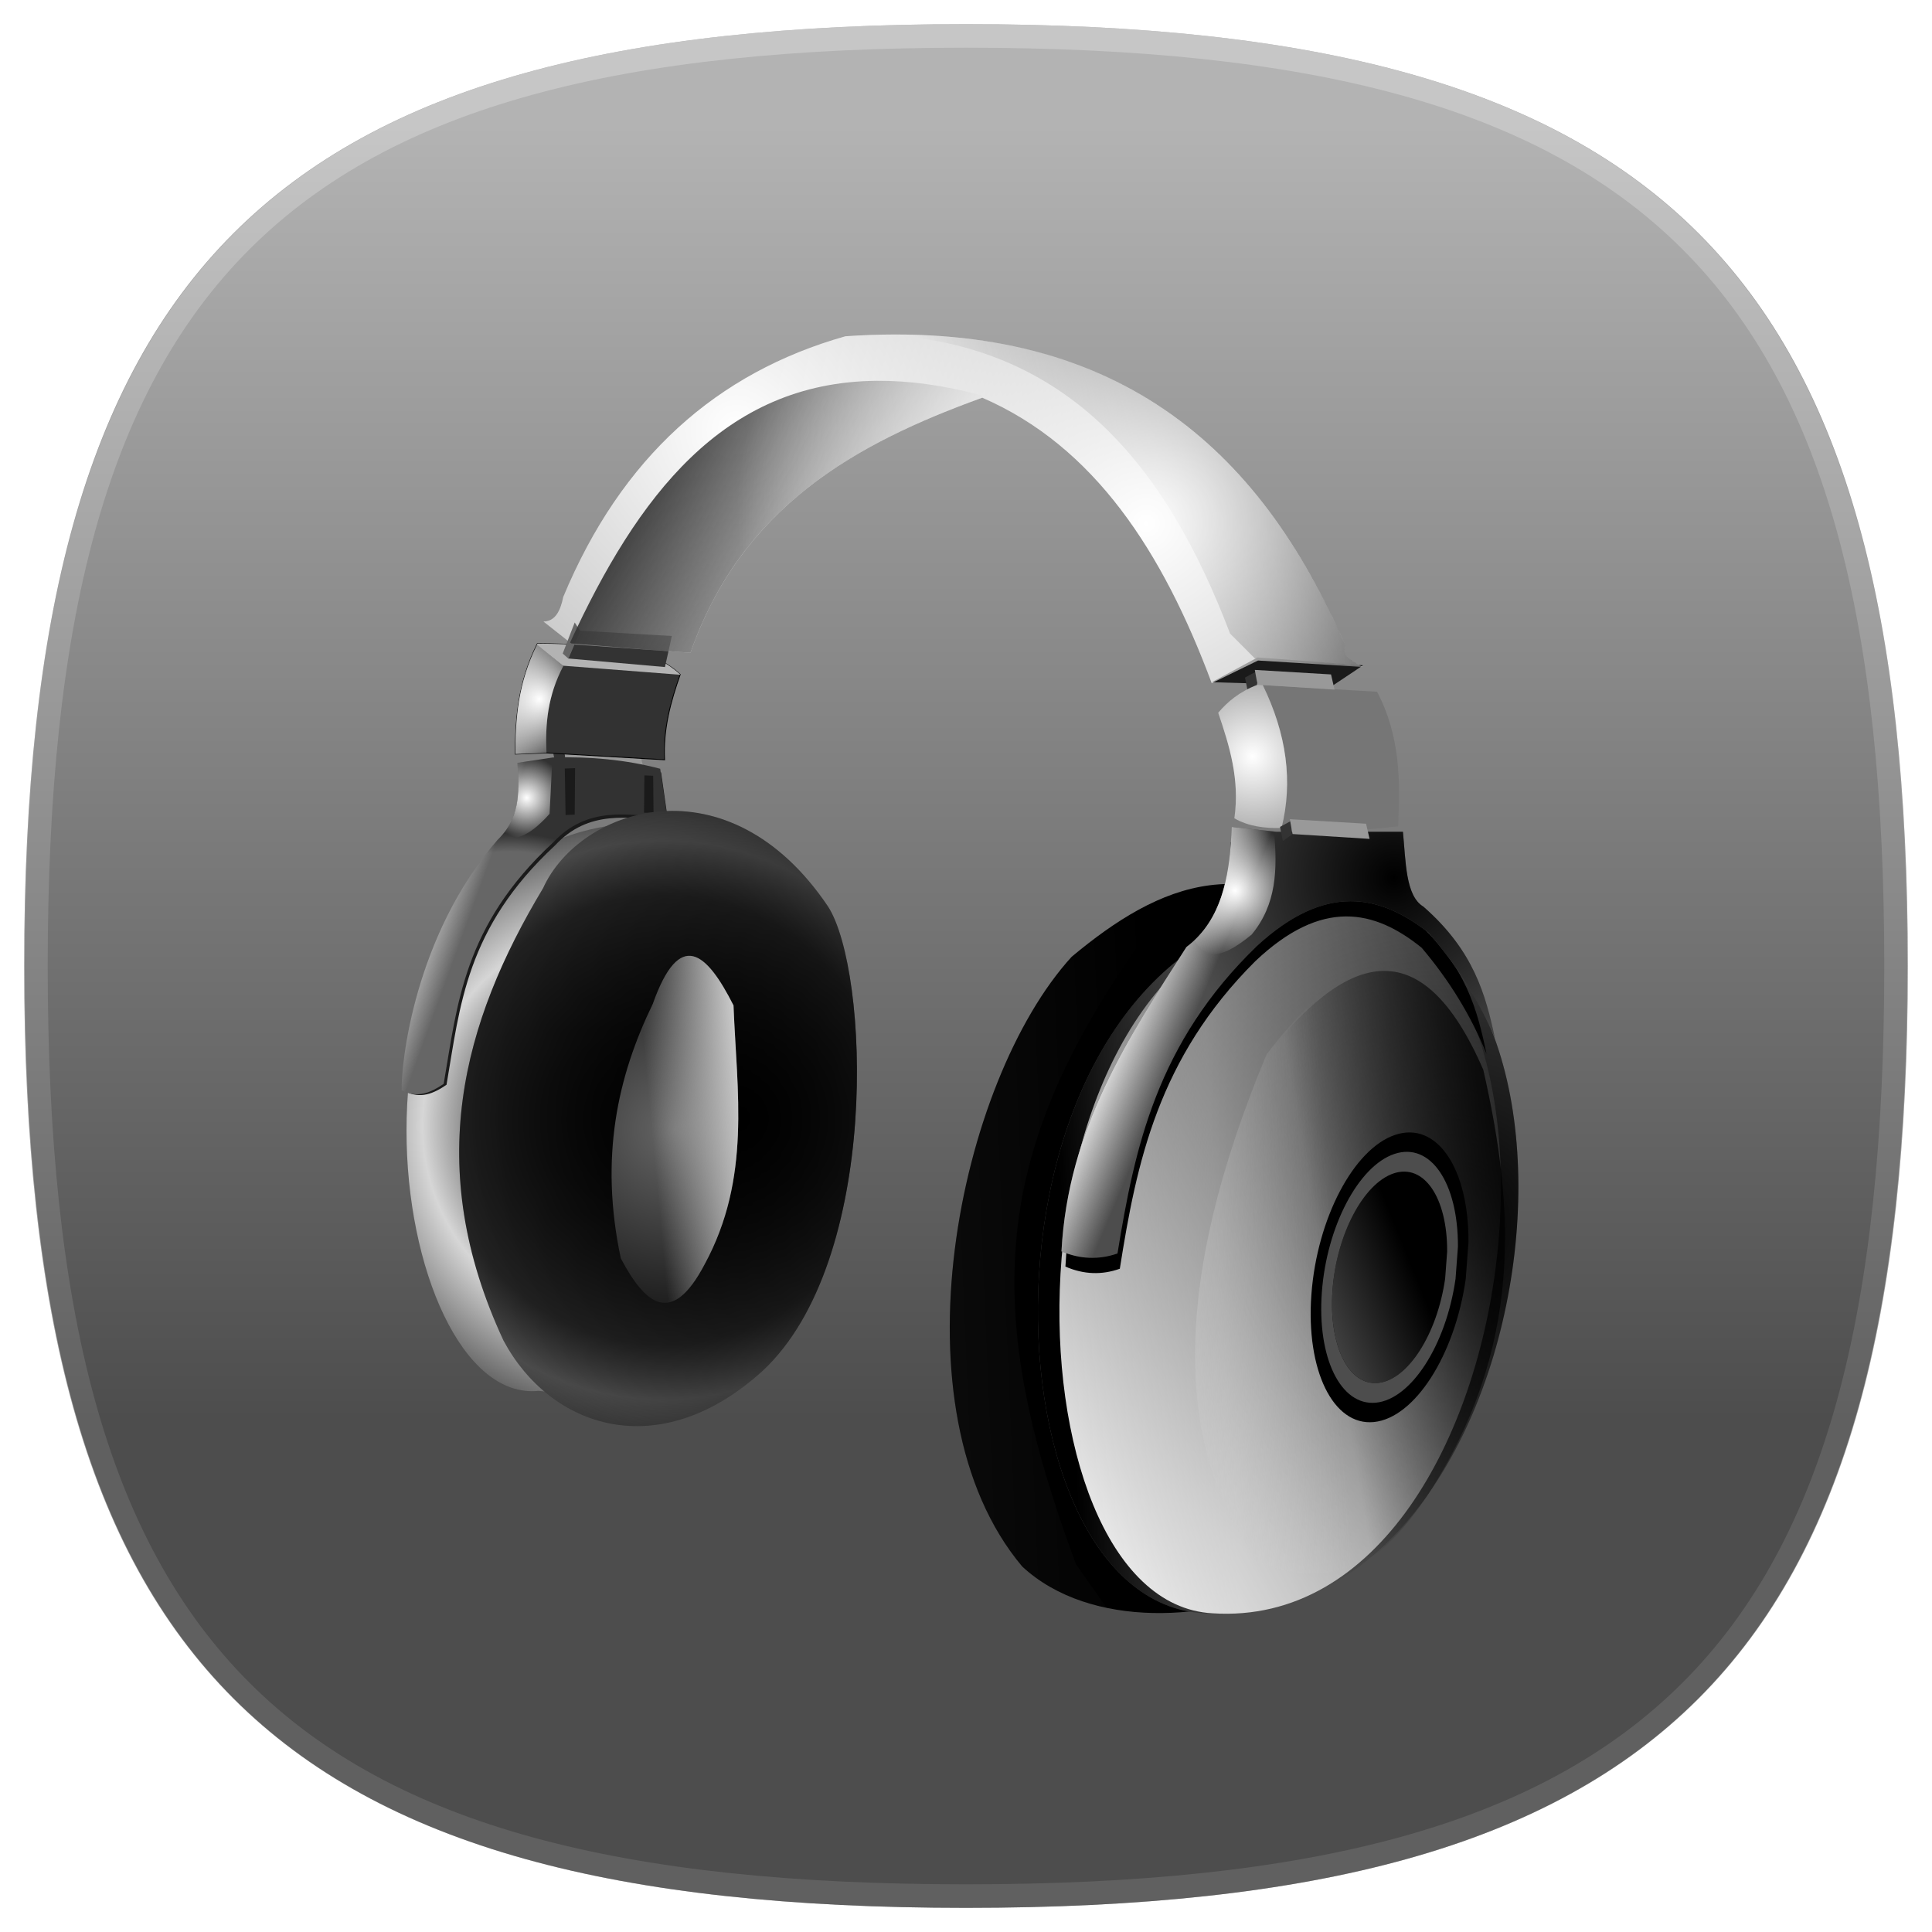 <?xml version="1.0" encoding="UTF-8"?>
<svg xmlns="http://www.w3.org/2000/svg" version="1.1" height="80" width="80">
 <defs>
  <linearGradient id="hicg_overlay_grad" gradientUnits="userSpaceOnUse" x1="39.999" y1="5.182" x2="39.999" y2="58.802">
   <stop offset="0" style="stop-color:#FFFFFF"/>
   <stop offset="1" style="stop-color:#000000"/>
  </linearGradient>
  <filter id="hicg_drop_shadow">
    <feOffset in="SourceAlpha" dx="0" dy="4"/>
    <feGaussianBlur stdDeviation="4"/>
	<feColorMatrix type="matrix" values="1 0 0 0 0  0 1 0 0 0  0 0 1 0 0  0 0 0 0.5 0" result="shadow"/>
    <feBlend in="SourceGraphic" in2="shadow" mode="normal"/>
  </filter>
 </defs>
 <g>
  <path id="hicg_background" fill="#808080" d="M79,40c0,28.893-10.105,39-39,39S1,68.893,1,40C1,11.106,11.105,1,40,1S79,11.106,79,40z"/>
  <path id="hicg_highlight" fill="#fff" opacity="0.25" d="M39.999,1C11.105,1,1,11.106,1,40c0,28.893,10.105,39,38.999,39   C68.896,79,79,68.893,79,40C79,11.106,68.896,1,39.999,1z M39.999,78.025C11.57,78.025,1.976,68.43,1.976,40   c0-28.429,9.595-38.024,38.023-38.024c28.43,0,38.024,9.596,38.024,38.024C78.023,68.43,68.429,78.025,39.999,78.025z"/>
  <path id="hicg_overlay" opacity="0.4" fill="url(#hicg_overlay_grad)" d="M78.977,40c0,28.893-10.1,39-38.977,39S1.023,68.893,1.023,40c0-28.894,10.1-39,38.977-39S78.977,11.106,78.977,40z"/>
 </g>
<g transform="translate(13, 13) scale(0.06)" filter="url(#hicg_drop_shadow)">
 <defs xmlns="http://www.w3.org/2000/svg">
  <clipPath id="Clip0">
   <path d="M0 0 L912.629 0 L912.629 909.006 L0 909.006 L0 0 Z" transform="translate(0.73, -1.354)"/>
  </clipPath>
  <clipPath id="Clip1">
   <path d="M0 0 L912.629 0 L912.629 909.006 L0 909.006 L0 0 Z" transform="translate(0.73, -1.354)"/>
  </clipPath>
  <clipPath id="Clip2">
   <path d="M0 0 L912.629 0 L912.629 909.006 L0 909.006 L0 0 Z" transform="translate(0.73, -1.354)"/>
  </clipPath>
  <clipPath id="Clip3">
   <path d="M0 0 L61.804 0 L61.804 15.07 L0 15.07 L0 0 Z" transform="translate(165.227, 294.226)"/>
  </clipPath>
  <clipPath id="Clip4">
   <path d="M0 0 L61.804 0 L61.804 15.07 L0 15.07 L0 0 Z" transform="translate(165.227, 294.226)"/>
  </clipPath>
  <radialGradient cx="214.282" cy="260.843" id="Grad0" r="237.045" gradientUnits="userSpaceOnUse">
   <stop offset="0%" stop-color="#999999" stop-opacity="1"/>
   <stop offset="33.704%" stop-color="#434343" stop-opacity="1"/>
   <stop offset="59.091%" stop-color="#d6d6d6" stop-opacity="1"/>
   <stop offset="88.261%" stop-color="#515151" stop-opacity="1"/>
   <stop offset="100%" stop-color="#999999" stop-opacity="1"/>
  </radialGradient>
  <radialGradient cx="75.866" cy="170.976" id="Grad1" r="118.041" gradientUnits="userSpaceOnUse">
   <stop offset="0%" stop-color="#666666" stop-opacity="1"/>
   <stop offset="89.137%" stop-color="#666666" stop-opacity="1"/>
   <stop offset="100%" stop-color="#323232" stop-opacity="1"/>
  </radialGradient>
  <linearGradient id="Grad2" y1="39.505" x1="-10.753" y2="45.452" gradientUnits="userSpaceOnUse" x2="41.286">
   <stop offset="0%" stop-color="#cccccc" stop-opacity="1"/>
   <stop offset="100%" stop-color="#cccccc" stop-opacity="0"/>
  </linearGradient>
  <linearGradient id="Grad3" y1="169.698" x1="-13.298" y2="182.314" gradientUnits="userSpaceOnUse" x2="21.396">
   <stop offset="0%" stop-color="#e6e6e6" stop-opacity="1"/>
   <stop offset="100%" stop-color="#e6e6e6" stop-opacity="0"/>
  </linearGradient>
  <radialGradient cx="165.638" cy="249.735" id="Grad4" r="243.934" gradientUnits="userSpaceOnUse">
   <stop offset="0%" stop-color="#000000" stop-opacity="1"/>
   <stop offset="63.509%" stop-color="#292929" stop-opacity="1"/>
   <stop offset="79.076%" stop-color="#515151" stop-opacity="1"/>
   <stop offset="97.429%" stop-color="#202020" stop-opacity="1"/>
   <stop offset="100%" stop-color="#000000" stop-opacity="1"/>
  </radialGradient>
  <radialGradient cx="133.127" cy="77.291" id="Grad5" r="282.63" gradientUnits="userSpaceOnUse">
   <stop offset="0%" stop-color="#ffffff" stop-opacity="1"/>
   <stop offset="100%" stop-color="#ffffff" stop-opacity="0"/>
  </radialGradient>
  <linearGradient id="Grad6" y1="68.535" x1="37.106" y2="161.052" gradientUnits="userSpaceOnUse" x2="207.422">
   <stop offset="0%" stop-color="#333333" stop-opacity="1"/>
   <stop offset="100%" stop-color="#333333" stop-opacity="0"/>
  </linearGradient>
  <linearGradient id="Grad7" y1="111.086" x1="321.613" y2="180.474" gradientUnits="userSpaceOnUse" x2="73.498">
   <stop offset="0%" stop-color="#1a1a1a" stop-opacity="1"/>
   <stop offset="100%" stop-color="#1a1a1a" stop-opacity="0"/>
  </linearGradient>
  <clipPath id="Clip5">
   <path d="M0 0 L61.804 0 L61.804 15.07 L0 15.07 L0 0 Z" transform="translate(642.533, 241.66)"/>
  </clipPath>
  <clipPath id="Clip6">
   <path d="M0 0 L61.804 0 L61.804 15.07 L0 15.07 L0 0 Z" transform="translate(642.533, 241.66)"/>
  </clipPath>
  <radialGradient cx="219.257" cy="248.684" id="Grad8" r="243.934" gradientUnits="userSpaceOnUse">
   <stop offset="0%" stop-color="#000000" stop-opacity="1"/>
   <stop offset="100%" stop-color="#000000" stop-opacity="0"/>
  </radialGradient>
  <radialGradient cx="52.142" cy="138.872" id="Grad9" r="137.527" gradientUnits="userSpaceOnUse">
   <stop offset="0%" stop-color="#666666" stop-opacity="1"/>
   <stop offset="100%" stop-color="#151515" stop-opacity="1"/>
  </radialGradient>
  <linearGradient id="Grad10" y1="149.829" x1="102.26" y2="155.89" gradientUnits="userSpaceOnUse" x2="37.61">
   <stop offset="0%" stop-color="#cccccc" stop-opacity="1"/>
   <stop offset="100%" stop-color="#cccccc" stop-opacity="0"/>
  </linearGradient>
  <linearGradient id="Grad11" y1="326.918" x1="13.843" y2="319.484" gradientUnits="userSpaceOnUse" x2="189.287">
   <stop offset="0%" stop-color="#4d4d4d" stop-opacity="1"/>
   <stop offset="100%" stop-color="#4d4d4d" stop-opacity="0"/>
  </linearGradient>
  <linearGradient id="Grad12" y1="335.346" x1="74.593" y2="329.038" gradientUnits="userSpaceOnUse" x2="181.829">
   <stop offset="0%" stop-color="#000000" stop-opacity="1"/>
   <stop offset="100%" stop-color="#000000" stop-opacity="0"/>
  </linearGradient>
  <radialGradient cx="336.899" cy="246.729" id="Grad13" r="264.517" gradientUnits="userSpaceOnUse">
   <stop offset="0%" stop-color="#000000" stop-opacity="1"/>
   <stop offset="100%" stop-color="#000000" stop-opacity="0"/>
  </radialGradient>
  <linearGradient id="Grad14" y1="377.681" x1="-18.341" y2="151.748" gradientUnits="userSpaceOnUse" x2="386.168">
   <stop offset="0%" stop-color="#ffffff" stop-opacity="1"/>
   <stop offset="100%" stop-color="#ffffff" stop-opacity="0"/>
  </linearGradient>
  <linearGradient id="Grad15" y1="284.176" x1="5.461" y2="276.742" gradientUnits="userSpaceOnUse" x2="113.998">
   <stop offset="0%" stop-color="#cccccc" stop-opacity="1"/>
   <stop offset="100%" stop-color="#cccccc" stop-opacity="0"/>
  </linearGradient>
  <linearGradient id="Grad16" y1="168.205" x1="267.14" y2="196.454" gradientUnits="userSpaceOnUse" x2="100.617">
   <stop offset="0%" stop-color="#000000" stop-opacity="1"/>
   <stop offset="100%" stop-color="#000000" stop-opacity="0"/>
  </linearGradient>
  <radialGradient cx="229.512" cy="35.156" id="Grad17" r="149.61" gradientUnits="userSpaceOnUse">
   <stop offset="0%" stop-color="#000000" stop-opacity="1"/>
   <stop offset="100%" stop-color="#000000" stop-opacity="0"/>
  </radialGradient>
  <linearGradient id="Grad18" y1="170.49" x1="28.1" y2="187.312" gradientUnits="userSpaceOnUse" x2="68.05">
   <stop offset="0%" stop-color="#e6e6e6" stop-opacity="1"/>
   <stop offset="100%" stop-color="#e6e6e6" stop-opacity="0"/>
  </linearGradient>
  <clipPath id="Clip7">
   <path d="M0 0 L61.804 0 L61.804 15.07 L0 15.07 L0 0 Z" transform="translate(666.714, 344.69)"/>
  </clipPath>
  <clipPath id="Clip8">
   <path d="M0 0 L61.804 0 L61.804 15.07 L0 15.07 L0 0 Z" transform="translate(666.714, 344.69)"/>
  </clipPath>
  <radialGradient cx="27.97" cy="43.91" id="Grad19" r="47.275" gradientUnits="userSpaceOnUse">
   <stop offset="0%" stop-color="#ffffff" stop-opacity="1"/>
   <stop offset="100%" stop-color="#ffffff" stop-opacity="0"/>
  </radialGradient>
  <linearGradient id="Grad20" y1="113.198" x1="-15.111" y2="81.975" gradientUnits="userSpaceOnUse" x2="62.204">
   <stop offset="0%" stop-color="#4d4d4d" stop-opacity="1"/>
   <stop offset="100%" stop-color="#4d4d4d" stop-opacity="0"/>
  </linearGradient>
  <radialGradient cx="16.558" cy="37.912" id="Grad21" r="37.912" gradientUnits="userSpaceOnUse">
   <stop offset="0%" stop-color="#ffffff" stop-opacity="1"/>
   <stop offset="100%" stop-color="#ffffff" stop-opacity="0"/>
  </radialGradient>
  <radialGradient cx="17.754" cy="27.76" id="Grad22" r="28.482" gradientUnits="userSpaceOnUse">
   <stop offset="0%" stop-color="#ffffff" stop-opacity="1"/>
   <stop offset="100%" stop-color="#ffffff" stop-opacity="0"/>
  </radialGradient>
  <radialGradient cx="415.97" cy="141.941" id="Grad23" r="282.63" gradientUnits="userSpaceOnUse">
   <stop offset="0%" stop-color="#ffffff" stop-opacity="1"/>
   <stop offset="100%" stop-color="#ffffff" stop-opacity="0"/>
  </radialGradient>
  <radialGradient cx="23.779" cy="49.453" id="Grad24" r="49.583" gradientUnits="userSpaceOnUse">
   <stop offset="0%" stop-color="#ffffff" stop-opacity="1"/>
   <stop offset="100%" stop-color="#ffffff" stop-opacity="0"/>
  </radialGradient>
 </defs>
 <g xmlns="http://www.w3.org/2000/svg" id="Background">
  <g id="svg2" clip-path="url(#Clip0)">
   <g id="layer1" clip-path="url(#Clip1)">
    <g id="g4060" clip-path="url(#Clip2)">
     <path style="fill:#b3b3b3; fill-rule:nonzero;stroke:none;" id=" path3998" d="M2.84217e-14 209.625 L19.975 225.395 L101.454 231.178 C136.374 130.746 214.925 86.872 302.837 55.134 C380.061 88.582 427.429 161.387 461.183 252.137 L493.149 236.525 L565.259 240.985 C558.761 237.043 550.404 233.844 553.365 226.117 C494.26 88.646 394.04 0 208.425 12.76 C119.711 37.772 53.801 96.291 13.652 192.664 C11.679 202.614 7.899 209.552 0 209.625 L2.84217e-14 209.625 Z" transform="translate(158.406, -1.354)"/>
     <path style="fill:#000000; fill-rule:nonzero;stroke:none;" id=" path4081" d="M125.354 79.361 C46.993 165.135 0 391.616 91.157 500.129 C138.3 544.018 223.685 537.982 274.035 512.023 L333.508 73.414 C249.762 0 185.558 29.18 125.354 79.361 Z" transform="translate(397.592, 360.247)"/>
     <g id="g4029" clip-path="url(#Clip3)">
      <g id="g4031" clip-path="url(#Clip4)">
       <path style="fill:#333333; fill-rule:nonzero;stroke:none;" id=" path4033" d="M0 4.243 L1.96 14.019 L8.279 9.559 L7.832 0 L0 4.243 Z" transform="translate(165.227, 295.278)"/>
       <path style="fill:#999999; fill-rule:nonzero;stroke:none;" id=" path4035" d="M0 0 L1.869 10.238 L55.023 13.584 L52.602 3.117 L0 0 Z" transform="translate(172.008, 294.226)"/>
      </g>
     </g>
     <path style="fill:url(#Grad0); fill-rule:nonzero;stroke:none;" id=" path2983" d="M154.259 443.605 C49.097 454.413 0 83.659 203.671 53.559 C407.347 0 424.808 474.091 154.259 443.605 Z" transform="translate(0.73, 295.591)"/>
     <path style="fill:#1a1a1a; fill-rule:nonzero;stroke:none;" id=" path3824" d="M182.148 41.939 C155.026 39.675 127.397 33.743 104.054 58.891 C42.573 115.917 38.596 169.805 29.276 223.984 C20.455 230.004 11.307 234.056 0.543 228.407 C0 210.495 9.169 122.592 66.112 57.048 C82.312 41.426 80.743 22.841 79.742 4.351 L104.054 0.665 C129.416 0 153.961 2.195 177.359 8.404 L182.148 41.939 Z" transform="translate(62.224, 303.986)"/>
     <path style="fill:url(#Grad1); fill-rule:nonzero;stroke:none;" id=" path2993" d="M183.797 42.302 C156.429 40.018 128.551 34.035 104.996 59.4 C42.959 116.92 38.946 171.274 29.541 225.923 C20.64 231.995 11.41 236.082 0.548 230.384 C0 212.317 9.252 123.653 66.711 57.542 C83.057 41.784 81.474 23.038 80.464 4.388 L104.996 0.671 C130.588 0 155.355 2.214 178.965 8.477 L183.797 42.302 Z" transform="translate(59.999, 301.407)"/>
     <path style="fill:#1a1a1a; fill-rule:nonzero;stroke:none;" id=" path2997" d="M0 0.263 L7.097 0 L6.834 32.066 L0.526 32.329 L0 0.263 Z" transform="translate(173.125, 309.462)"/>
     <path style="fill:#1a1a1a; fill-rule:nonzero;stroke:none;" id=" path2999" d="M0.263 0 L0 25.758 L6.571 25.758 L6.308 0.263 L0.263 0 Z" transform="translate(227.794, 314.456)"/>
     <path style="fill:#323232; fill-rule:nonzero;stroke:#000000; stroke-width:0.589; stroke-linecap:butt; stroke-linejoin:miter; stroke-dasharray:none;" id=" path3001" d="M15.244 0 C39.951 0.115 64.657 1.733 89.364 6.045 C100.334 11.127 108.444 16.208 113.807 21.29 C107.281 39.848 101.935 58.835 103.031 80.164 L21.552 75.433 L0 76.222 C0.084 51.604 2.009 26.695 15.244 0 L15.244 0 Z" transform="translate(138.956, 223.516)"/>
     <path style="fill:url(#Grad2); fill-rule:nonzero;stroke:none;" id=" path3003" d="M15.064 0 C2.003 26.547 0.083 51.327 0 75.824 L21.549 75.042 C20.573 55.348 22.334 35.496 33.117 15.11 C33.117 15.11 22.274 6.04 15.064 5.68434e-14 L15.064 0 Z" transform="translate(138.95, 223.916)"/>
     <path style="fill:#767676; fill-rule:nonzero;stroke:none;" id=" path3023" d="M0 19.329 C6.542 11.634 14.675 4.736 27.134 0 L109.652 4.832 C125.602 35.19 125.77 66.424 124.149 97.758 C97.386 100.684 70.624 102.79 43.861 98.873 C32.11 99.186 20.928 97.792 11.151 92.182 C14.999 65.376 7.821 42.245 0 19.329 L0 19.329 Z" transform="translate(624.049, 251.898)"/>
     <path style="fill:url(#Grad3); fill-rule:nonzero;stroke:none;" id=" path3848" d="M183.797 42.302 C156.429 40.018 128.551 34.035 104.996 59.4 C42.959 116.92 38.946 171.274 29.541 225.923 C20.64 231.995 11.41 236.082 0.548 230.384 C0 212.317 9.252 123.653 66.711 57.542 C83.057 41.784 81.474 23.038 80.464 4.388 L104.996 0.671 C130.588 0 155.355 2.214 178.965 8.477 L183.797 42.302 Z" transform="translate(59.999, 301.407)"/>
     <path style="fill:url(#Grad4); fill-rule:nonzero;stroke:none;" id=" path2989" d="M279.743 102.306 C210.794 0 108.553 33.738 83.144 89.69 C27.412 182.49 0 282.07 55.809 401.936 C88.087 462.194 162.883 487.868 234.536 422.963 C316.561 346.705 308.152 146.157 279.743 102.306 L279.743 102.306 Z" transform="translate(74.999, 302.565)"/>
     <path style="fill:#b3b3b3; fill-rule:nonzero;stroke:none;" id=" path3005" d="M0.299 0 C0.196 0.209 0.102 0.413 0 0.621 L17.915 15.225 L98.799 21.48 C98.823 21.412 98.844 21.341 98.868 21.273 C93.505 16.192 85.391 11.107 74.421 6.025 C49.715 1.713 25.005 0.115 0.299 0 Z" transform="translate(153.898, 223.525)"/>
     <path style="fill:#333333; fill-rule:nonzero;stroke:none;" id=" path3007" d="M8.148 0 L0 19.187 L66.891 25.101 L71.622 3.68 L8.148 0 Z" transform="translate(175.359, 214.579)"/>
     <path style="fill:url(#Grad5); fill-rule:nonzero;stroke:none;" id=" path3011" d="M2.84217e-14 209.625 L19.975 225.395 L101.454 231.178 C136.374 130.746 214.925 86.872 302.837 55.134 C380.061 88.582 427.429 161.387 461.183 252.137 L493.149 236.525 L565.259 240.985 C558.761 237.043 550.404 233.844 553.365 226.117 C494.26 88.646 394.04 0 208.425 12.76 C119.711 37.772 53.801 96.291 13.652 192.664 C11.679 202.614 7.899 209.552 0 209.625 L2.84217e-14 209.625 Z" transform="translate(158.406, -1.354)"/>
     <path style="fill:#666666; fill-rule:nonzero;stroke:none;" id=" path3009" d="M12.09 5.914 L3.943 24.969 L0 21.421 L8.279 0 L12.09 5.914 Z" transform="translate(171.679, 208.928)"/>
     <path style="fill:url(#Grad6); fill-rule:nonzero;stroke:none;" id=" path3013" d="M211.719 0.178 C105.392 1.033 46.328 80.327 0 180.781 L0.782 181.402 L53.148 185.725 L83.092 187.864 C117.997 87.477 196.505 43.596 284.37 11.861 L284.485 10.32 C257.982 3.201 233.826 0 211.719 0.178 Z" transform="translate(176.758, 41.962)"/>
     <path style="fill:url(#Grad7); fill-rule:nonzero;stroke:none;" id=" path3015" d="M7.957 0.271 C5.328 0.278 2.667 0.291 0 0.34 C128.262 7.15 195.83 91.628 239.547 206.655 L256.634 223.765 L328.825 228.457 C322.805 225.027 316.431 221.737 319.074 214.842 C263.663 85.963 172.126 0 7.957 0.271 L7.957 0.271 Z" transform="translate(392.686, 9.925)"/>
     <path style="fill:#1a1a1a; fill-rule:nonzero;stroke:none;" id=" path3017" d="M0 17.074 L83.261 19.573 L104.449 5.414 L31.595 0 L0 17.074 Z" transform="translate(619.588, 233.069)"/>
     <g id="g4016" clip-path="url(#Clip5)">
      <g id="g3936" clip-path="url(#Clip6)">
       <path style="fill:#333333; fill-rule:nonzero;stroke:none;" id=" path3019" d="M0 4.243 L1.96 14.019 L8.279 9.559 L7.832 0 L0 4.243 Z" transform="translate(642.533, 242.711)"/>
       <path style="fill:#999999; fill-rule:nonzero;stroke:none;" id=" path3021" d="M0 0 L1.869 10.238 L55.023 13.584 L52.602 3.117 L0 0 Z" transform="translate(649.314, 241.66)"/>
      </g>
     </g>
     <path style="fill:#b3b3b3; fill-rule:nonzero;stroke:none;" id=" path3956" d="M27.138 5.68434e-14 C14.678 4.736 6.542 11.624 0 19.318 C7.821 42.235 15.002 65.37 11.154 92.176 C20.892 97.763 32.019 99.166 43.719 98.868 C51.652 66.999 47.266 34.111 30.771 0.207 L27.138 0 L27.138 5.68434e-14 Z" transform="translate(624.045, 251.905)"/>
     <path style="fill:url(#Grad8); fill-rule:nonzero;stroke:none;" id=" path4061" d="M279.743 102.306 C210.794 0 108.553 33.738 83.144 89.69 C27.412 182.49 0 282.07 55.809 401.936 C88.087 462.194 162.883 487.868 234.536 422.963 C316.561 346.705 308.152 146.157 279.743 102.306 L279.743 102.306 Z" transform="translate(74.999, 302.565)"/>
     <path style="fill:url(#Grad9); fill-rule:nonzero;stroke:none;" id=" path2991" d="M92.571 53.367 C73.997 16.606 55.424 0 36.85 52.315 C12.517 102.353 0 158.298 14.772 227.888 C31.764 260.099 50.035 275.054 72.596 232.094 C104.97 172.518 94.841 112.942 92.571 53.367 L92.571 53.367 Z" transform="translate(196.989, 419.841)"/>
     <path style="fill:url(#Grad10); fill-rule:nonzero;stroke:none;" id=" path4071" d="M92.571 53.367 C73.997 16.606 55.424 0 36.85 52.315 C12.517 102.353 0 158.298 14.772 227.888 C31.764 260.099 50.035 275.054 72.596 232.094 C104.97 172.518 94.841 112.942 92.571 53.367 L92.571 53.367 Z" transform="translate(196.989, 419.841)"/>
     <path style="fill:url(#Grad11); fill-rule:nonzero; fill-opacity:0.159;stroke:none;" id=" path4101" d="M177.354 0 C159.475 8.972 142.259 21.42 125.355 35.509 C46.995 121.283 0 347.767 91.157 456.279 C107.161 471.179 127.574 480.3 149.526 484.866 L128.322 454.785 C64.898 284.174 67.381 176.315 169.948 29.552 L177.354 0 Z" transform="translate(397.591, 404.105)"/>
     <path style="fill:#4d4d4d; fill-rule:nonzero;stroke:none;" id=" path3969" d="M168.255 514.1 C9.512 506.272 0 59.432 236.498 26.254 C467.099 0 417.336 529.035 168.255 514.1 Z" transform="translate(446.261, 378.617)"/>
     <path style="fill:url(#Grad12); fill-rule:nonzero;stroke:none;" id=" path4091" d="M168.255 514.1 C9.512 506.272 0 59.432 236.498 26.254 C467.099 0 417.336 529.035 168.255 514.1 Z" transform="translate(446.261, 378.617)"/>
     <path style="fill:url(#Grad13); fill-rule:nonzero;stroke:none;" id=" path2985" d="M168.255 514.1 C9.512 506.272 0 59.432 236.498 26.254 C467.099 0 417.336 529.035 168.255 514.1 Z" transform="translate(446.261, 378.617)"/>
     <path style="fill:url(#Grad14); fill-rule:nonzero;stroke:none;" id=" path4115" d="M154.597 514.1 C8.74 506.272 0 59.432 217.3 26.254 C429.182 0 383.459 529.035 154.597 514.1 Z" transform="translate(465.459, 378.617)"/>
     <path style="fill:url(#Grad15); fill-rule:nonzero; fill-opacity:0.394;stroke:none;" id=" path3031" d="M65.702 92.714 C122.677 18.429 175.147 0 218.146 99.022 C239.718 193.908 246.44 290.187 179.246 393.395 C149.983 435.823 116.118 467.073 59.394 442.808 C1.764 364.122 0 249.884 65.702 92.714 L65.702 92.714 Z" transform="translate(591.825, 414.137)"/>
     <path style="fill:url(#Grad16); fill-rule:nonzero;stroke:none;" id=" path4125" d="M65.702 92.714 C122.677 18.429 175.147 0 218.146 99.022 C239.718 193.908 246.44 290.187 179.246 393.395 C149.983 435.823 116.118 467.073 59.394 442.808 C1.764 364.121 0 249.884 65.702 92.714 Z" transform="translate(588.852, 418.597)"/>
     <path style="fill:#000000; fill-rule:nonzero;stroke:none;" id=" path3033" d="M110.398 109.071 C102.869 161.786 75.125 204.964 46.991 207.751 C18.858 210.538 0 171.976 3.893 119.621 C7.787 67.266 33.094 19.104 61.731 9.552 C90.367 0 112.496 32.339 112.302 83.46 " transform="translate(684.484, 552.977)"/>
     <path style="fill:#4d4d4d; fill-rule:nonzero;stroke:none;" id=" path4047" d="M95.625 94.475 C89.103 140.136 65.072 177.537 40.703 179.951 C16.334 182.365 0 148.962 3.372 103.613 C6.745 58.264 28.666 16.547 53.47 8.274 C78.275 0 97.442 28.012 97.275 72.291 " transform="translate(692.224, 567.415)"/>
     <path style="fill:#000000; fill-rule:nonzero;stroke:none;" id=" path3979" d="M114.076 0 C112.958 33.415 107.747 64.197 83.752 82.89 C44.627 145.72 4.464 207.886 0 292.902 C12.515 298.354 25.029 298.849 37.544 294.389 C49.058 221.583 63.796 149.116 131.043 82.146 C177.071 38.516 213.218 46.483 245.841 72.854 C264.528 94.839 279.618 119.139 290.605 146.079 C284.292 115.724 276.307 85.368 242.592 55.012 C230.562 47.563 230.831 23.996 228.874 3.345 L144.039 3.345 L114.076 0 Z" transform="translate(518.614, 360.541)"/>
     <path style="fill:#4d4d4d; fill-rule:nonzero;stroke:none;" id=" path3025" d="M117.458 0 C116.307 33.415 110.942 64.197 86.235 82.89 C45.95 145.72 4.596 207.886 0 292.902 C12.886 298.354 25.771 298.849 38.657 294.389 C50.512 221.583 65.688 149.116 134.928 82.146 C182.321 38.516 219.54 46.483 253.13 72.854 C272.371 94.839 287.908 119.139 299.221 146.079 C292.72 115.724 284.499 85.368 249.784 55.012 C237.397 47.563 237.675 23.996 235.66 3.345 L148.31 3.345 L117.458 0 Z" transform="translate(515.883, 350.027)"/>
     <path style="fill:url(#Grad17); fill-rule:nonzero;stroke:none;" id=" path3996" d="M117.458 0 C116.307 33.415 110.942 64.197 86.235 82.89 C45.95 145.72 4.596 207.886 0 292.902 C12.886 298.354 25.771 298.849 38.657 294.389 C50.512 221.583 65.688 149.116 134.928 82.146 C182.321 38.516 219.54 46.483 253.13 72.854 C272.371 94.839 287.908 119.139 299.221 146.079 C292.72 115.724 284.499 85.368 249.784 55.012 C237.397 47.563 237.675 23.996 235.66 3.345 L148.31 3.345 L117.458 0 Z" transform="translate(515.883, 350.027)"/>
     <path style="fill:url(#Grad18); fill-rule:nonzero;stroke:none;" id=" path4006" d="M117.458 0 C116.307 33.415 110.942 64.197 86.235 82.89 C45.95 145.72 4.596 207.886 0 292.902 C12.886 298.354 25.771 298.849 38.657 294.389 C50.512 221.583 65.688 149.116 134.928 82.146 C182.321 38.516 219.54 46.483 253.13 72.854 C272.371 94.839 287.908 119.139 299.221 146.079 C292.72 115.724 284.499 85.368 249.784 55.012 C237.397 47.563 237.675 23.996 235.66 3.345 L148.31 3.345 L117.458 0 Z" transform="translate(515.883, 350.027)"/>
     <g id="g4021" clip-path="url(#Clip7)">
      <g id="g4023" clip-path="url(#Clip8)">
       <path style="fill:#333333; fill-rule:nonzero;stroke:none;" id=" path4025" d="M0 4.243 L1.96 14.019 L8.279 9.559 L7.832 0 L0 4.243 Z" transform="translate(666.714, 345.742)"/>
       <path style="fill:#999999; fill-rule:nonzero;stroke:none;" id=" path4027" d="M0 0 L1.869 10.238 L55.023 13.584 L52.602 3.117 L0 0 Z" transform="translate(673.494, 344.69)"/>
      </g>
     </g>
     <path style="fill:url(#Grad19); fill-rule:nonzero;stroke:none;" id=" path3027" d="M25.666 0 C24.607 30.738 19.965 59.226 0 78.147 C5.998 88.783 14.908 94.549 39.419 74.329 C56.855 53.359 57.153 28.953 55.034 4.071 L50.112 2.645 L25.666 1.13687e-13 L25.666 0 Z" transform="translate(607.671, 350.037)"/>
     <path style="fill:#000000; fill-rule:nonzero;stroke:none;" id=" path4049" d="M80.556 79.587 C75.062 118.053 54.818 149.56 34.289 151.593 C13.76 153.627 0 125.488 2.841 87.286 C5.682 49.083 24.149 13.94 45.044 6.97 C65.94 0 82.087 23.598 81.946 60.9 " transform="translate(700.119, 582.142)"/>
     <path style="fill:url(#Grad20); fill-rule:nonzero;stroke:none;" id=" path4051" d="M80.556 79.587 C75.062 118.053 54.818 149.56 34.289 151.593 C13.76 153.627 0 125.488 2.841 87.286 C5.682 49.083 24.149 13.94 45.044 6.97 C65.94 0 82.087 23.598 81.946 60.9 " transform="translate(700.119, 582.142)"/>
     <path style="fill:url(#Grad21); fill-rule:nonzero;stroke:none;" id=" path4009" d="M15.064 0 C2.003 26.547 0.083 51.327 0 75.824 L21.549 75.042 C20.573 55.348 22.334 35.496 33.117 15.11 C33.117 15.11 22.274 6.04 15.064 5.68434e-14 L15.064 0 Z" transform="translate(138.95, 223.916)"/>
     <path style="fill:url(#Grad22); fill-rule:nonzero;stroke:none;" id=" path2995" d="M35.509 0 L11.384 3.634 C12.342 21.323 13.8 39.114 0 54.344 C8.298 56.964 17.728 56.531 33.531 38.843 L35.509 0 Z" transform="translate(129.083, 302.155)"/>
     <path style="fill:url(#Grad23); fill-rule:nonzero;stroke:none;" id=" path4028" d="M2.84217e-14 209.625 L19.975 225.395 L101.454 231.178 C136.374 130.746 214.925 86.872 302.837 55.134 C380.061 88.582 427.429 161.387 461.183 252.137 L493.149 236.525 L565.259 240.985 C558.761 237.043 550.404 233.844 553.365 226.117 C494.26 88.646 394.04 0 208.425 12.76 C119.711 37.772 53.801 96.291 13.652 192.664 C11.679 202.614 7.899 209.552 0 209.625 L2.84217e-14 209.625 Z" transform="translate(158.406, -1.354)"/>
     <path style="fill:url(#Grad24); fill-rule:nonzero;stroke:none;" id=" path4032" d="M27.138 5.68434e-14 C14.678 4.736 6.542 11.624 0 19.318 C7.821 42.235 15.002 65.37 11.154 92.176 C20.892 97.763 32.019 99.166 43.719 98.868 C51.652 66.999 47.266 34.111 30.771 0.207 L27.138 0 L27.138 5.68434e-14 Z" transform="translate(624.045, 251.905)"/>
    </g>
   </g>
  </g>
 </g>
</g></svg>
